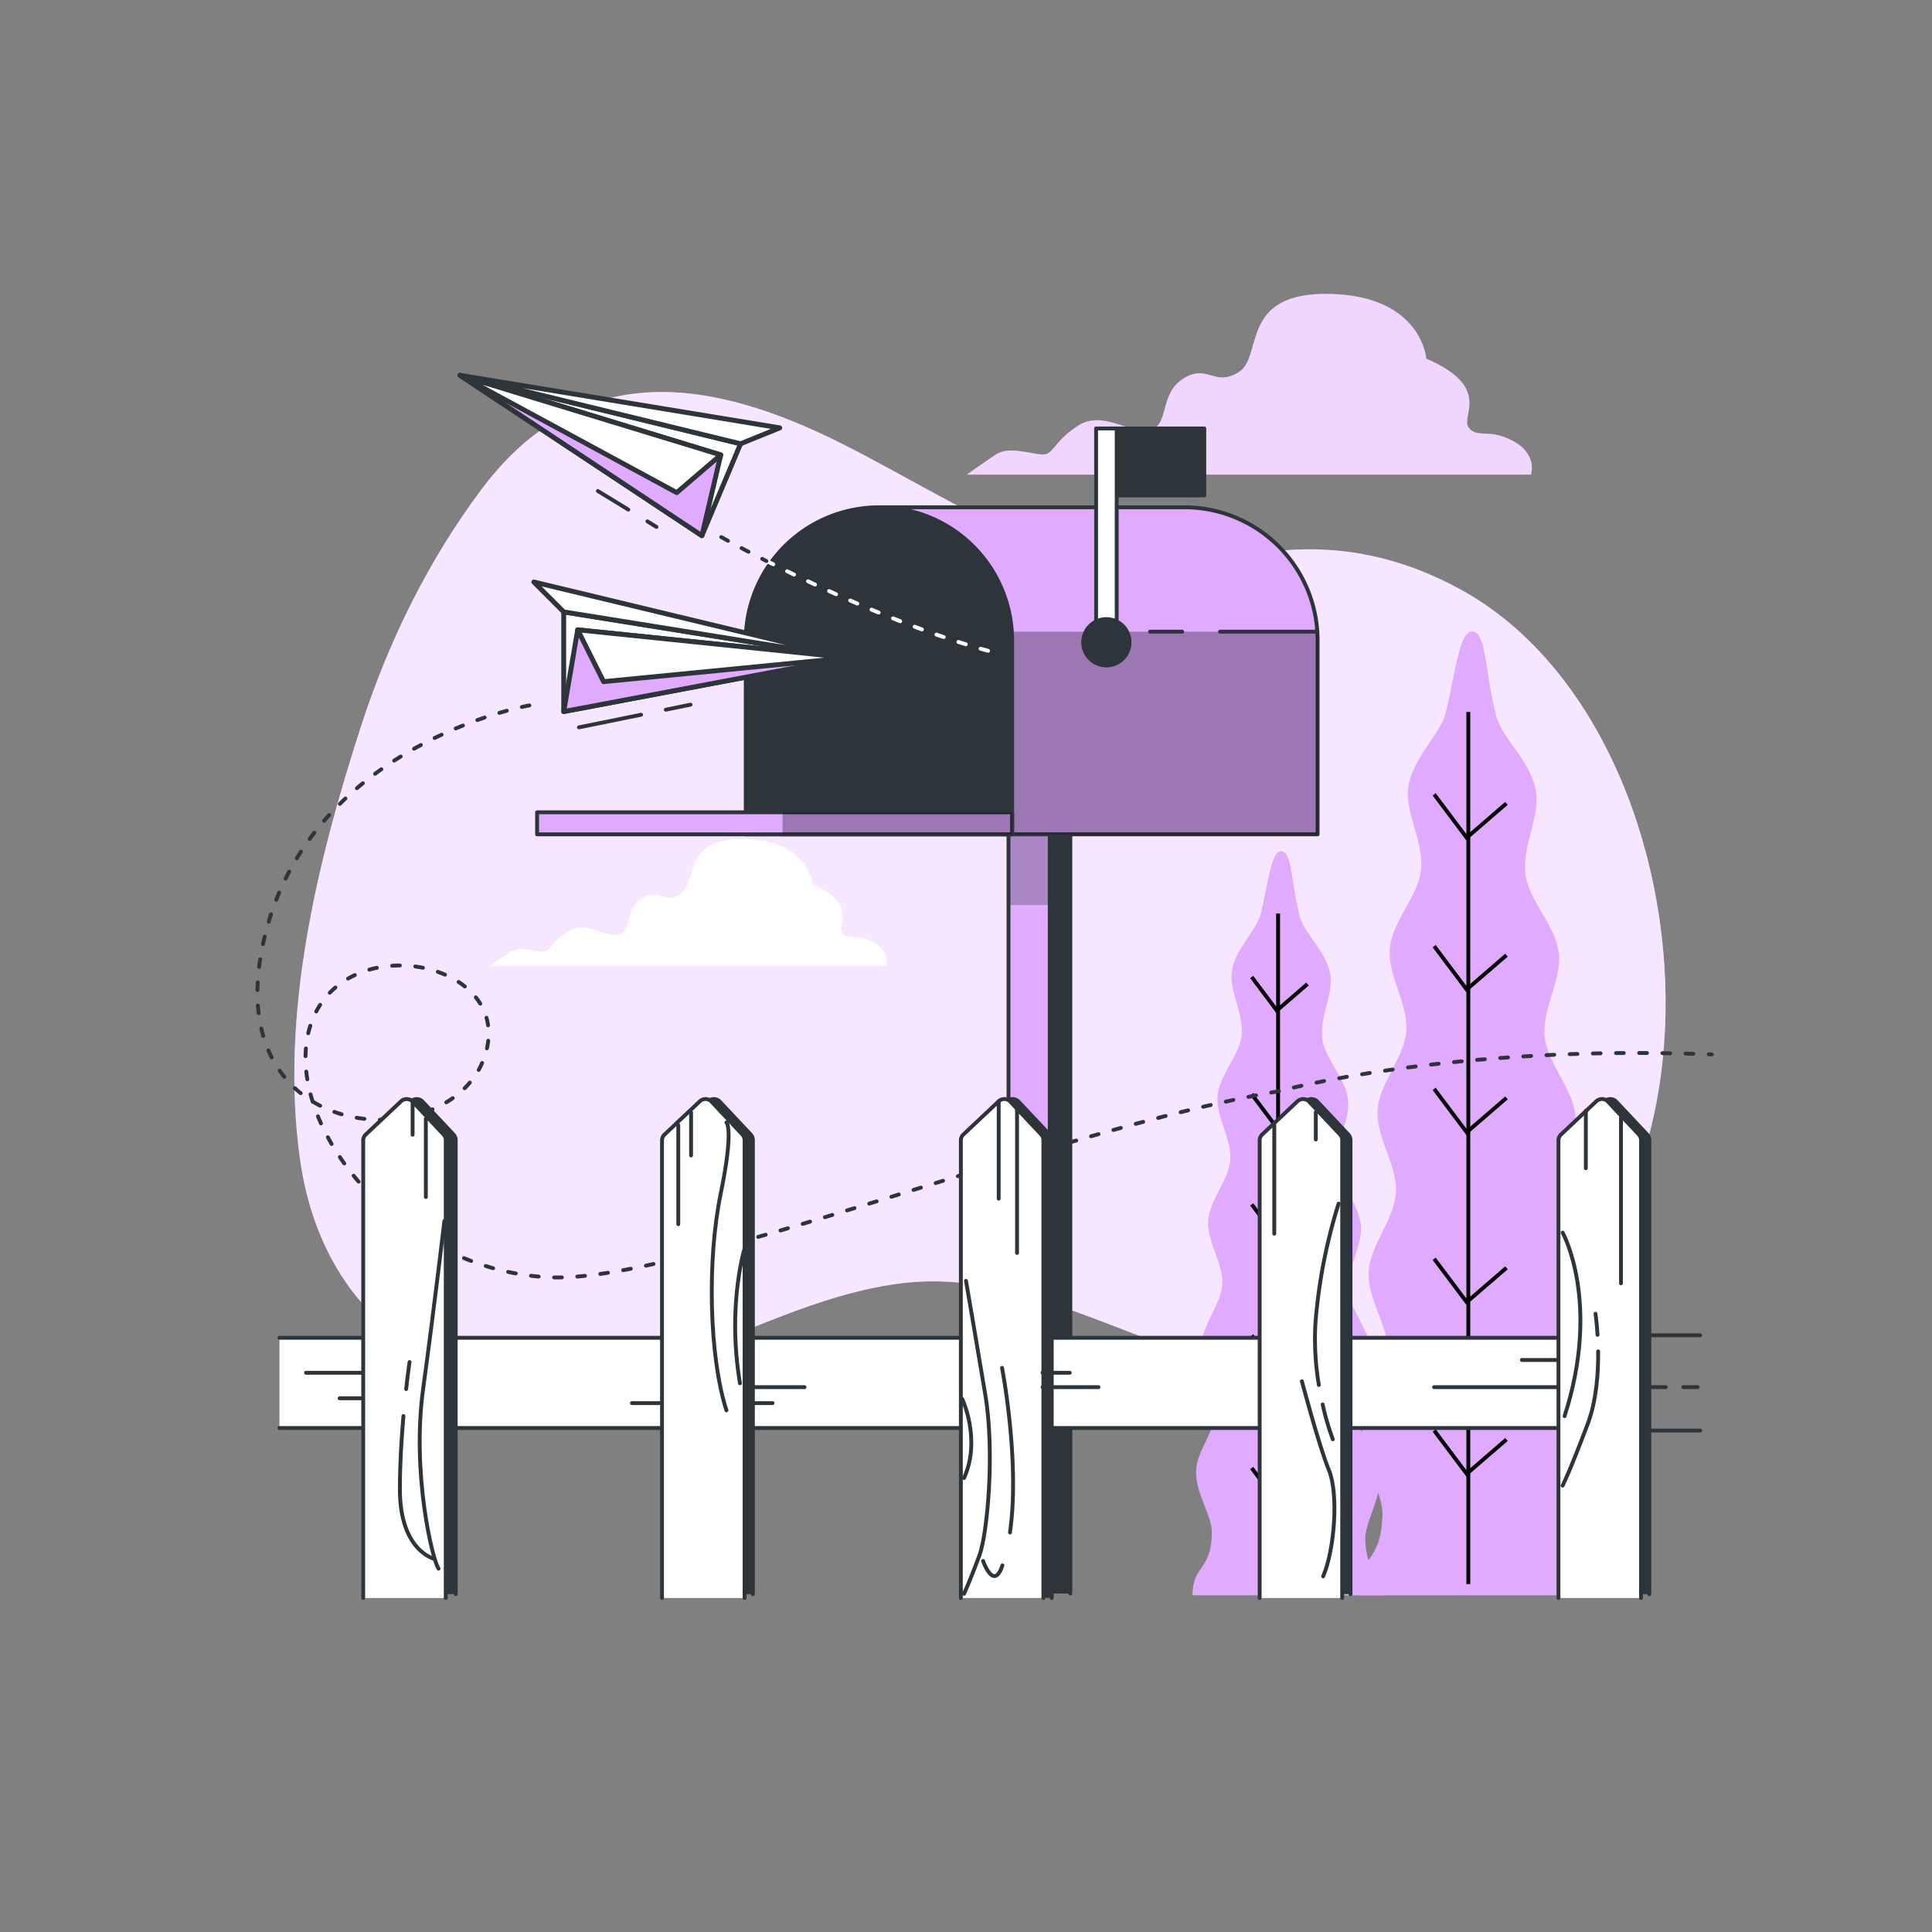 <svg xmlns="http://www.w3.org/2000/svg" viewBox="0 0 500 500">
    <rect x="0" y="0" width="500" height="500" fill="#808080" stroke="none"/>
    <!--Mailbox-->
    <g id="freepik--background-simple--inject-1--inject-128">
        <path
            d="M378,152.56c-15.56-8.52-31.77-11.94-49.46-9.75-21.79,2.69-39,5.86-59.85-2.26-17.53-6.82-33.54-17-50.26-25.44-34.2-17.35-68.15-22.72-93.79,11.5-13.64,18.21-24,39.12-31.15,61.18-11.56,35.59-21.06,75-15.85,112.17,6.59,47.12,47,69.24,95.34,52.17,19.55-6.9,38.42-17,59.27-19.89,43.63-6.06,79.59,34,131.91,24.26C454.34,339.74,447.68,190.71,378,152.56Z"
            style="fill:#E0AAFF"></path>
        <path
            d="M378,152.56c-15.56-8.52-31.77-11.94-49.46-9.75-21.79,2.69-39,5.86-59.85-2.26-17.53-6.82-33.54-17-50.26-25.44-34.2-17.35-68.15-22.72-93.79,11.5-13.64,18.21-24,39.12-31.15,61.18-11.56,35.59-21.06,75-15.85,112.17,6.59,47.12,47,69.24,95.34,52.17,19.55-6.9,38.42-17,59.27-19.89,43.63-6.06,79.59,34,131.91,24.26C454.34,339.74,447.68,190.71,378,152.56Z"
            style="fill:#fff;opacity:0.7"></path>
    </g>
    <g id="freepik--Clouds--inject-1--inject-128">
        <path
            d="M391.65,114.17c-6.35-3.47-9.23-.58-11.54-3.47s6.35-10.39-11-17.89c0,0-1.15-16.16-24.82-16.74S327,92.23,320.65,96.27,312.57,94,306.22,98s-3.46,12.12-8.65,13.27-12.13-5.19-18.48-1.15-6.35,7.5-9.23,7.5-8.66-2.31-12.12,0-7.51,5.2-7.51,5.2h146S398,117.63,391.65,114.17Z"
            style="fill:#E0AAFF"></path>
        <path
            d="M391.65,114.17c-6.35-3.47-9.23-.58-11.54-3.47s6.35-10.39-11-17.89c0,0-1.15-16.16-24.82-16.74S327,92.23,320.65,96.27,312.57,94,306.22,98s-3.46,12.12-8.65,13.27-12.13-5.19-18.48-1.15-6.35,7.5-9.23,7.5-8.66-2.31-12.12,0-7.51,5.2-7.51,5.2h146S398,117.63,391.65,114.17Z"
            style="fill:#fff;opacity:0.5"></path>
        <path
            d="M226.08,243.9c-4.46-2.43-6.49-.41-8.11-2.43s4.46-7.3-7.7-12.57c0,0-.81-11.35-17.44-11.76s-12.16,11.35-16.62,14.19-5.67-1.62-10.13,1.22-2.44,8.51-6.08,9.32-8.52-3.65-13-.81-4.46,5.27-6.48,5.27-6.09-1.62-8.52,0-5.27,3.65-5.27,3.65H229.32S230.54,246.33,226.08,243.9Z"
            style="fill:#fff"></path>
        <path
            d="M226.08,243.9c-4.46-2.43-6.49-.41-8.11-2.43s4.46-7.3-7.7-12.57c0,0-.81-11.35-17.44-11.76s-12.16,11.35-16.62,14.19-5.67-1.62-10.13,1.22-2.44,8.51-6.08,9.32-8.52-3.65-13-.81-4.46,5.27-6.48,5.27-6.09-1.62-8.52,0-5.27,3.65-5.27,3.65H229.32S230.54,246.33,226.08,243.9Z"
            style="fill:#fff;opacity:0.5"></path>
    </g>
    <g id="freepik--Plants--inject-1--inject-128">
        <path
            d="M352.87,412.87h63.2c-1.21-7.73-6.18-6.37-6.84-18.35-.33-6,5.26-13.5,4.77-21.42-.4-6.53-6.83-13.22-7.33-20.69-.45-6.74,5-14.22,4.51-21.48-.51-6.86-7-13.45-7.61-20.59-.56-7,4.82-14.51,4.18-21.55s-7.27-13.51-8-20.45c-.73-7.13,4.48-14.81,3.68-21.63-.84-7.25-7.68-13.51-8.61-20.19-1-7.43,3.81-15.37,2.68-21.79-1.39-7.86-8.71-13.55-10.25-19.35-2.87-10.81-2.51-21.22-5.9-21.9-3.61-.72-4.44,9.49-7.18,20.9-1.38,5.73-8.53,11.54-9.71,19.41-.95,6.37,4.11,14.12,3.28,21.52-.74,6.63-7.41,13-8.06,20.21-.61,6.78,4.8,14.25,4.27,21.34-.52,6.89-7,13.46-7.43,20.46s5.13,14.32,4.75,21.23c-.39,7.08-6.74,13.77-7.07,20.58-.34,7.21,5.35,14.48,5.07,21.16-.31,7.41-6.57,14.19-6.8,20.67-.28,7.86,5.49,15.11,5.31,21.1-.38,13-6.33,10.29-6.54,20.75Z"
            style="fill:#E0AAFF"></path>
        <line x1="380" y1="184.25" x2="380" y2="409.95" style="fill:none;stroke:#000;stroke-miterlimit:10"></line>
        <polyline points="389.87 207.91 379.58 216.8 371.16 205.57" style="fill:none;stroke:#000;stroke-miterlimit:10">
        </polyline>
        <polyline points="389.87 247.2 379.58 256.08 371.16 244.86" style="fill:none;stroke:#000;stroke-miterlimit:10">
        </polyline>
        <polyline points="389.87 284.14 379.58 293.03 371.16 281.8" style="fill:none;stroke:#000;stroke-miterlimit:10">
        </polyline>
        <polyline points="389.87 328.11 379.58 336.99 371.16 325.77" style="fill:none;stroke:#000;stroke-miterlimit:10">
        </polyline>
        <polyline points="389.87 372.54 379.58 381.42 371.16 370.2" style="fill:none;stroke:#000;stroke-miterlimit:10">
        </polyline>
        <path
            d="M309.82,412.87h48.79c-.94-6-4.77-4.92-5.28-14.16-.26-4.66,4.05-10.42,3.68-16.54-.31-5-5.27-10.21-5.66-16-.35-5.2,3.89-11,3.48-16.58-.39-5.3-5.42-10.38-5.87-15.89s3.72-11.21,3.23-16.64-5.62-10.43-6.16-15.78c-.56-5.51,3.46-11.43,2.84-16.71-.65-5.59-5.93-10.42-6.64-15.57-.8-5.74,2.94-11.87,2.06-16.82-1.07-6.07-6.72-10.47-7.9-14.94-2.22-8.34-1.94-16.39-4.56-16.91-2.79-.56-3.43,7.32-5.54,16.14-1.06,4.42-6.59,8.91-7.5,15-.73,4.92,3.17,10.9,2.53,16.61-.57,5.12-5.71,10-6.22,15.6-.47,5.23,3.71,11,3.3,16.47-.4,5.32-5.39,10.39-5.74,15.79s4,11.06,3.67,16.39-5.2,10.63-5.45,15.89c-.27,5.56,4.12,11.17,3.91,16.33-.24,5.72-5.07,11-5.25,16-.22,6.06,4.24,11.67,4.1,16.28-.3,10-4.89,7.95-5.05,16Z"
            style="fill:#E0AAFF"></path>
        <line x1="330.77" y1="236.4" x2="330.77" y2="410.62" style="fill:none;stroke:#000;stroke-miterlimit:10"></line>
        <polyline points="338.38 254.66 330.44 261.52 323.94 252.85" style="fill:none;stroke:#000;stroke-miterlimit:10">
        </polyline>
        <polyline points="338.38 284.98 330.44 291.84 323.94 283.18" style="fill:none;stroke:#000;stroke-miterlimit:10">
        </polyline>
        <polyline points="338.38 313.5 330.44 320.36 323.94 311.7" style="fill:none;stroke:#000;stroke-miterlimit:10">
        </polyline>
        <polyline points="338.38 347.44 330.44 354.3 323.94 345.63" style="fill:none;stroke:#000;stroke-miterlimit:10">
        </polyline>
        <polyline points="338.38 381.74 330.44 388.59 323.94 379.93" style="fill:none;stroke:#000;stroke-miterlimit:10">
        </polyline>
    </g>
    <g id="freepik--Mailbox--inject-1--inject-128">
        <polyline points="266.33 412.4 266.33 210.22 277 210.22 277 412.4"
            style="fill:#2e353a;stroke:#2e353a;stroke-linecap:round;stroke-linejoin:round"></polyline>
        <polyline points="261 412.4 261 210.22 271.67 210.22 271.67 412.4"
            style="fill:#E0AAFF;stroke:#2e353a;stroke-linecap:round;stroke-linejoin:round"></polyline>
        <rect x="261" y="210.22" width="10.67" height="24"
            style="fill:#2e353a;opacity:0.3;mix-blend-mode:multiply"></rect>
        <path d="M306.53,131.29H227.47l34.46,84.64H341V165.75A34.46,34.46,0,0,0,306.53,131.29Z"
            style="fill:#E0AAFF;stroke:#2e353a;stroke-linecap:round;stroke-linejoin:round"></path>
        <path d="M255.9,201.11l6,14.82H341V165.75c0-.76,0-1.52-.08-2.27h-85Z"
            style="opacity:0.3;mix-blend-mode:multiply"></path>
        <line x1="305.95" y1="163.48" x2="297.63" y2="163.48"
            style="fill:none;stroke:#2e353a;stroke-linecap:round;stroke-linejoin:round"></line>
        <line x1="340.92" y1="163.48" x2="315.74" y2="163.48"
            style="fill:none;stroke:#2e353a;stroke-linecap:round;stroke-linejoin:round"></line>
        <path
            d="M227.47,131.29h0a34.47,34.47,0,0,1,34.47,34.47v50.18a0,0,0,0,1,0,0H193a0,0,0,0,1,0,0V165.75A34.47,34.47,0,0,1,227.47,131.29Z"
            style="fill:#2e353a;stroke:#2e353a;stroke-linecap:round;stroke-linejoin:round"></path>
        <rect x="202.53" y="210.22" width="59.4" height="5.71"
            style="fill:#E0AAFF;stroke:#2e353a;stroke-linecap:round;stroke-linejoin:round"></rect>
        <rect x="139" y="210.22" width="122.93" height="5.71"
            style="fill:#E0AAFF;stroke:#2e353a;stroke-linecap:round;stroke-linejoin:round"></rect>
        <rect x="202.53" y="210.22" width="59.4" height="5.71" style="opacity:0.3"></rect>
        <rect x="287" y="110.89" width="24.67" height="17.33"
            style="fill:#2e353a;stroke:#2e353a;stroke-linecap:round;stroke-linejoin:round"></rect>
        <rect x="283.67" y="110.89" width="5.33" height="54"
            style="fill:#fff;stroke:#2e353a;stroke-linecap:round;stroke-linejoin:round"></rect>
        <circle cx="286.33" cy="166.22" r="6"
            style="fill:#2e353a;stroke:#2e353a;stroke-linecap:round;stroke-linejoin:round"></circle>
    </g>
    <g id="freepik--paper-planes--inject-1--inject-128">
        <path d="M198.34,145.15c13.92,7.07,38.12,18.4,60.44,24.1"
            style="fill:none;stroke:#fff;stroke-linecap:round;stroke-linejoin:round;stroke-dasharray:2,4"></path>
        <path d="M186.66,139s4.46,2.52,11.68,6.19"
            style="fill:none;stroke:#2e353a;stroke-linecap:round;stroke-linejoin:round;stroke-dasharray:2,4"></path>
        <polygon points="181.65 138.63 191.66 114.85 119.07 97.14 181.65 138.63"
            style="fill:#fff;stroke:#2e353a;stroke-linecap:round;stroke-linejoin:round;stroke-width:1.263px">
        </polygon>
        <polygon points="186.53 117.73 181.65 138.63 119.07 97.14 186.53 117.73"
            style="fill:#E0AAFF;stroke:#2e353a;stroke-linecap:round;stroke-linejoin:round;stroke-width:1.263px">
        </polygon>
        <polygon points="186.53 117.73 175.14 127.49 119.07 97.14 186.53 117.73"
            style="fill:#fff;stroke:#2e353a;stroke-linecap:round;stroke-linejoin:round;stroke-width:1.263px">
        </polygon>
        <polygon points="191.66 114.85 201.8 110.73 119.07 97.14 191.66 114.85"
            style="fill:#fff;stroke:#2e353a;stroke-linecap:round;stroke-linejoin:round;stroke-width:1.263px">
        </polygon>
        <line x1="167.55" y1="134.93" x2="169.9" y2="136.37"
            style="fill:none;stroke:#2e353a;stroke-linecap:round;stroke-linejoin:round"></line>
        <line x1="154.73" y1="127.07" x2="162.6" y2="131.89"
            style="fill:none;stroke:#2e353a;stroke-linecap:round;stroke-linejoin:round"></line>
        <polygon points="145.89 184.15 145.89 158.36 219.67 170.22 145.89 184.15"
            style="fill:#fff;stroke:#2e353a;stroke-linecap:round;stroke-linejoin:round;stroke-width:1.263px">
        </polygon>
        <polygon points="149.5 163 145.89 184.15 219.67 170.22 149.5 163"
            style="fill:#E0AAFF;stroke:#2e353a;stroke-linecap:round;stroke-linejoin:round;stroke-width:1.263px">
        </polygon>
        <polygon points="149.5 163 156.21 176.41 219.67 170.22 149.5 163"
            style="fill:#fff;stroke:#2e353a;stroke-linecap:round;stroke-linejoin:round;stroke-width:1.263px">
        </polygon>
        <polygon points="145.89 158.36 138.15 150.62 219.67 170.22 145.89 158.36"
            style="fill:#fff;stroke:#2e353a;stroke-linecap:round;stroke-linejoin:round;stroke-width:1.263px">
        </polygon>
        <line x1="172.31" y1="183.67" x2="178.71" y2="182.37"
            style="fill:none;stroke:#2e353a;stroke-linecap:round;stroke-linejoin:round"></line>
        <line x1="149.83" y1="188.24" x2="165.92" y2="184.97"
            style="fill:none;stroke:#2e353a;stroke-linecap:round;stroke-linejoin:round"></line>
        <path
            d="M137,182.56s-58,10-69,62,47,55,57,30-34-35-44-11,20,65,61,67c34.07,1.66,129.59-38.11,189-48.16,0,0,44-12.18,112-9.51"
            style="fill:none;stroke:#2e353a;stroke-linecap:round;stroke-linejoin:round;stroke-dasharray:2,4"></path>
    </g>
    <g id="freepik--Fence--inject-1--inject-128">
        <line x1="423.33" y1="345.56" x2="440" y2="345.56"
            style="fill:#fff;stroke:#2e353a;stroke-linecap:round;stroke-linejoin:round"></line>
        <line x1="423.33" y1="370.22" x2="440" y2="370.22"
            style="fill:#fff;stroke:#2e353a;stroke-linecap:round;stroke-linejoin:round"></line>
        <polyline points="72.33 369.56 421.33 369.56 421.33 346.22 72.33 346.22"
            style="fill:#fff;stroke:#2e353a;stroke-linecap:round;stroke-linejoin:round"></polyline>
        <path
            d="M96.59,412.56V295.14a2.13,2.13,0,0,1,.66-1.54l9.12-8.59a2.13,2.13,0,0,1,3,.09l8,8.51a2.17,2.17,0,0,1,.57,1.45v117.5"
            style="fill:#2e353a;stroke:#2e353a;stroke-linecap:round;stroke-linejoin:round"></path>
        <path
            d="M94,413.56V295.14a2.1,2.1,0,0,1,.67-1.54l9.12-8.59a2.12,2.12,0,0,1,3,.09l8,8.51a2.12,2.12,0,0,1,.57,1.45v118.5"
            style="fill:#fff;stroke:#2e353a;stroke-linecap:round;stroke-linejoin:round"></path>
        <path
            d="M173.49,412.56V295.14a2.13,2.13,0,0,1,.66-1.54l9.13-8.59a2.12,2.12,0,0,1,3,.09l8,8.51a2.12,2.12,0,0,1,.57,1.45v117.5"
            style="fill:#2e353a;stroke:#2e353a;stroke-linecap:round;stroke-linejoin:round"></path>
        <path
            d="M171.33,413.56V295.14a2.1,2.1,0,0,1,.67-1.54l9.12-8.59a2.13,2.13,0,0,1,3,.09l8,8.51a2.13,2.13,0,0,1,.58,1.45v118.5"
            style="fill:#fff;stroke:#2e353a;stroke-linecap:round;stroke-linejoin:round"></path>
        <path
            d="M250.82,412.56V295.14a2.1,2.1,0,0,1,.67-1.54l9.12-8.59a2.13,2.13,0,0,1,3,.09l8,8.51a2.13,2.13,0,0,1,.58,1.45v118.5"
            style="fill:#2e353a;stroke:#2e353a;stroke-linecap:round;stroke-linejoin:round"></path>
        <path
            d="M248.67,413.56V295.14a2.13,2.13,0,0,1,.66-1.54l9.13-8.59a2.12,2.12,0,0,1,3,.09l8,8.51a2.12,2.12,0,0,1,.57,1.45v118.5"
            style="fill:#fff;stroke:#2e353a;stroke-linecap:round;stroke-linejoin:round"></path>
        <path
            d="M328.16,412.56V295.14a2.13,2.13,0,0,1,.66-1.54l9.12-8.59a2.13,2.13,0,0,1,3,.09l8,8.51a2.17,2.17,0,0,1,.57,1.45v117.5"
            style="fill:#2e353a;stroke:#2e353a;stroke-linecap:round;stroke-linejoin:round"></path>
        <path
            d="M326,413.56V295.14a2.1,2.1,0,0,1,.67-1.54l9.12-8.59a2.12,2.12,0,0,1,3,.09l8,8.51a2.12,2.12,0,0,1,.57,1.45v118.5"
            style="fill:#fff;stroke:#2e353a;stroke-linecap:round;stroke-linejoin:round"></path>
        <path
            d="M405.49,412.56V295.14a2.13,2.13,0,0,1,.66-1.54l9.13-8.59a2.12,2.12,0,0,1,3,.09l8,8.51a2.12,2.12,0,0,1,.57,1.45v117.5"
            style="fill:#2e353a;stroke:#2e353a;stroke-linecap:round;stroke-linejoin:round"></path>
        <path
            d="M403.33,413.56V295.14a2.1,2.1,0,0,1,.67-1.54l9.12-8.59a2.13,2.13,0,0,1,3,.09l8,8.51a2.13,2.13,0,0,1,.58,1.45v118.5"
            style="fill:#fff;stroke:#2e353a;stroke-linecap:round;stroke-linejoin:round"></path>
        <line x1="106.78" y1="285.1" x2="106.78" y2="293.66"
            style="fill:none;stroke:#2e353a;stroke-linecap:round;stroke-linejoin:round"></line>
        <line x1="110.21" y1="289.52" x2="110.21" y2="309.78"
            style="fill:none;stroke:#2e353a;stroke-linecap:round;stroke-linejoin:round"></line>
        <line x1="175.54" y1="291.18" x2="175.54" y2="316.81"
            style="fill:none;stroke:#2e353a;stroke-linecap:round;stroke-linejoin:round"></line>
        <line x1="178.85" y1="287.87" x2="178.85" y2="299.03"
            style="fill:none;stroke:#2e353a;stroke-linecap:round;stroke-linejoin:round"></line>
        <line x1="258.46" y1="285.01" x2="258.46" y2="310.2"
            style="fill:none;stroke:#2e353a;stroke-linecap:round;stroke-linejoin:round"></line>
        <line x1="263.21" y1="287.04" x2="263.21" y2="324.26"
            style="fill:none;stroke:#2e353a;stroke-linecap:round;stroke-linejoin:round"></line>
        <line x1="329.78" y1="291.18" x2="329.78" y2="319.29"
            style="fill:none;stroke:#2e353a;stroke-linecap:round;stroke-linejoin:round"></line>
        <line x1="340.53" y1="287.87" x2="340.53" y2="294.9"
            style="fill:none;stroke:#2e353a;stroke-linecap:round;stroke-linejoin:round"></line>
        <line x1="410.41" y1="287.45" x2="410.41" y2="302.34"
            style="fill:none;stroke:#2e353a;stroke-linecap:round;stroke-linejoin:round"></line>
        <line x1="419.51" y1="289.11" x2="419.51" y2="332.11"
            style="fill:none;stroke:#2e353a;stroke-linecap:round;stroke-linejoin:round"></line>
        <line x1="402.97" y1="351.96" x2="393.87" y2="351.96"
            style="fill:none;stroke:#2e353a;stroke-linecap:round;stroke-linejoin:round"></line>
        <line x1="402.97" y1="358.99" x2="371.13" y2="358.99"
            style="fill:none;stroke:#2e353a;stroke-linecap:round;stroke-linejoin:round"></line>
        <line x1="284.29" y1="358.99" x2="269.82" y2="358.99"
            style="fill:none;stroke:#2e353a;stroke-linecap:round;stroke-linejoin:round"></line>
        <line x1="208.21" y1="358.99" x2="193.74" y2="358.99"
            style="fill:none;stroke:#2e353a;stroke-linecap:round;stroke-linejoin:round"></line>
        <line x1="93.67" y1="355.27" x2="79.2" y2="355.27"
            style="fill:none;stroke:#2e353a;stroke-linecap:round;stroke-linejoin:round"></line>
        <line x1="93.67" y1="361.88" x2="87.88" y2="361.88"
            style="fill:none;stroke:#2e353a;stroke-linecap:round;stroke-linejoin:round"></line>
        <line x1="276.85" y1="355.27" x2="269.82" y2="355.27"
            style="fill:none;stroke:#2e353a;stroke-linecap:round;stroke-linejoin:round"></line>
        <line x1="199.94" y1="363.12" x2="192.91" y2="363.12"
            style="fill:none;stroke:#2e353a;stroke-linecap:round;stroke-linejoin:round"></line>
        <line x1="170.58" y1="363.12" x2="163.55" y2="363.12"
            style="fill:none;stroke:#2e353a;stroke-linecap:round;stroke-linejoin:round"></line>
        <line x1="431.08" y1="358.99" x2="424.88" y2="358.99"
            style="fill:none;stroke:#2e353a;stroke-linecap:round;stroke-linejoin:round"></line>
        <line x1="439.35" y1="358.99" x2="435.63" y2="358.99"
            style="fill:none;stroke:#2e353a;stroke-linecap:round;stroke-linejoin:round"></line>
        <path d="M115,316s-2.5,21.49-5.5,43.48,2.5,44.49,4,46.49"
            style="fill:none;stroke:#2e353a;stroke-linecap:round;stroke-linejoin:round"></path>
        <path d="M105.11,359.5c.48-4.29.88-7,.88-7"
            style="fill:none;stroke:#2e353a;stroke-linecap:round;stroke-linejoin:round"></path>
        <path d="M112.49,403.47s-9-2-9-18c0-6.57.42-13.3.92-19"
            style="fill:none;stroke:#2e353a;stroke-linecap:round;stroke-linejoin:round"></path>
        <path d="M188,290.5s2,1.5-1.5,18.5-3,42,1.5,56"
            style="fill:none;stroke:#2e353a;stroke-linecap:round;stroke-linejoin:round"></path>
        <path d="M193,322s-5,15-1.5,36" style="fill:none;stroke:#2e353a;stroke-linecap:round;stroke-linejoin:round">
        </path>
        <path d="M250,331.49s2.5,14.5,5,29.49.5,36-1.5,41.49-4,10-4,10"
            style="fill:none;stroke:#2e353a;stroke-linecap:round;stroke-linejoin:round"></path>
        <path d="M259.42,405.12c-2.23,6.84-5-1.15-5-1.15"
            style="fill:none;stroke:#2e353a;stroke-linecap:round;stroke-linejoin:round"></path>
        <path d="M259.33,354s4.71,24.31,2.05,42.61"
            style="fill:none;stroke:#2e353a;stroke-linecap:round;stroke-linejoin:round"></path>
        <path d="M249,362s5,10.5.5,20.5" style="fill:none;stroke:#2e353a;stroke-linecap:round;stroke-linejoin:round">
        </path>
        <path d="M342.3,363.48a68.23,68.23,0,0,0,2.63,9"
            style="fill:none;stroke:#2e353a;stroke-linecap:round;stroke-linejoin:round"></path>
        <path d="M346.43,311.5a138.77,138.77,0,0,0-6,31,71.49,71.49,0,0,0,.89,15.93"
            style="fill:none;stroke:#2e353a;stroke-linecap:round;stroke-linejoin:round"></path>
        <path d="M336.93,357.48s4.5,17,7,23,1.5,20.49-1.5,27.49"
            style="fill:none;stroke:#2e353a;stroke-linecap:round;stroke-linejoin:round"></path>
        <path d="M404.41,319s10,18,.5,47.49"
            style="fill:none;stroke:#2e353a;stroke-linecap:round;stroke-linejoin:round"></path>
        <path d="M413.6,349.74c.06,5.62-.44,12.74-2.69,18.74-4.5,12-6.5,16-6.5,16"
            style="fill:none;stroke:#2e353a;stroke-linecap:round;stroke-linejoin:round"></path>
        <path d="M412.91,340s.33,2.15.53,5.46"
            style="fill:none;stroke:#2e353a;stroke-linecap:round;stroke-linejoin:round"></path>
    </g>
</svg>